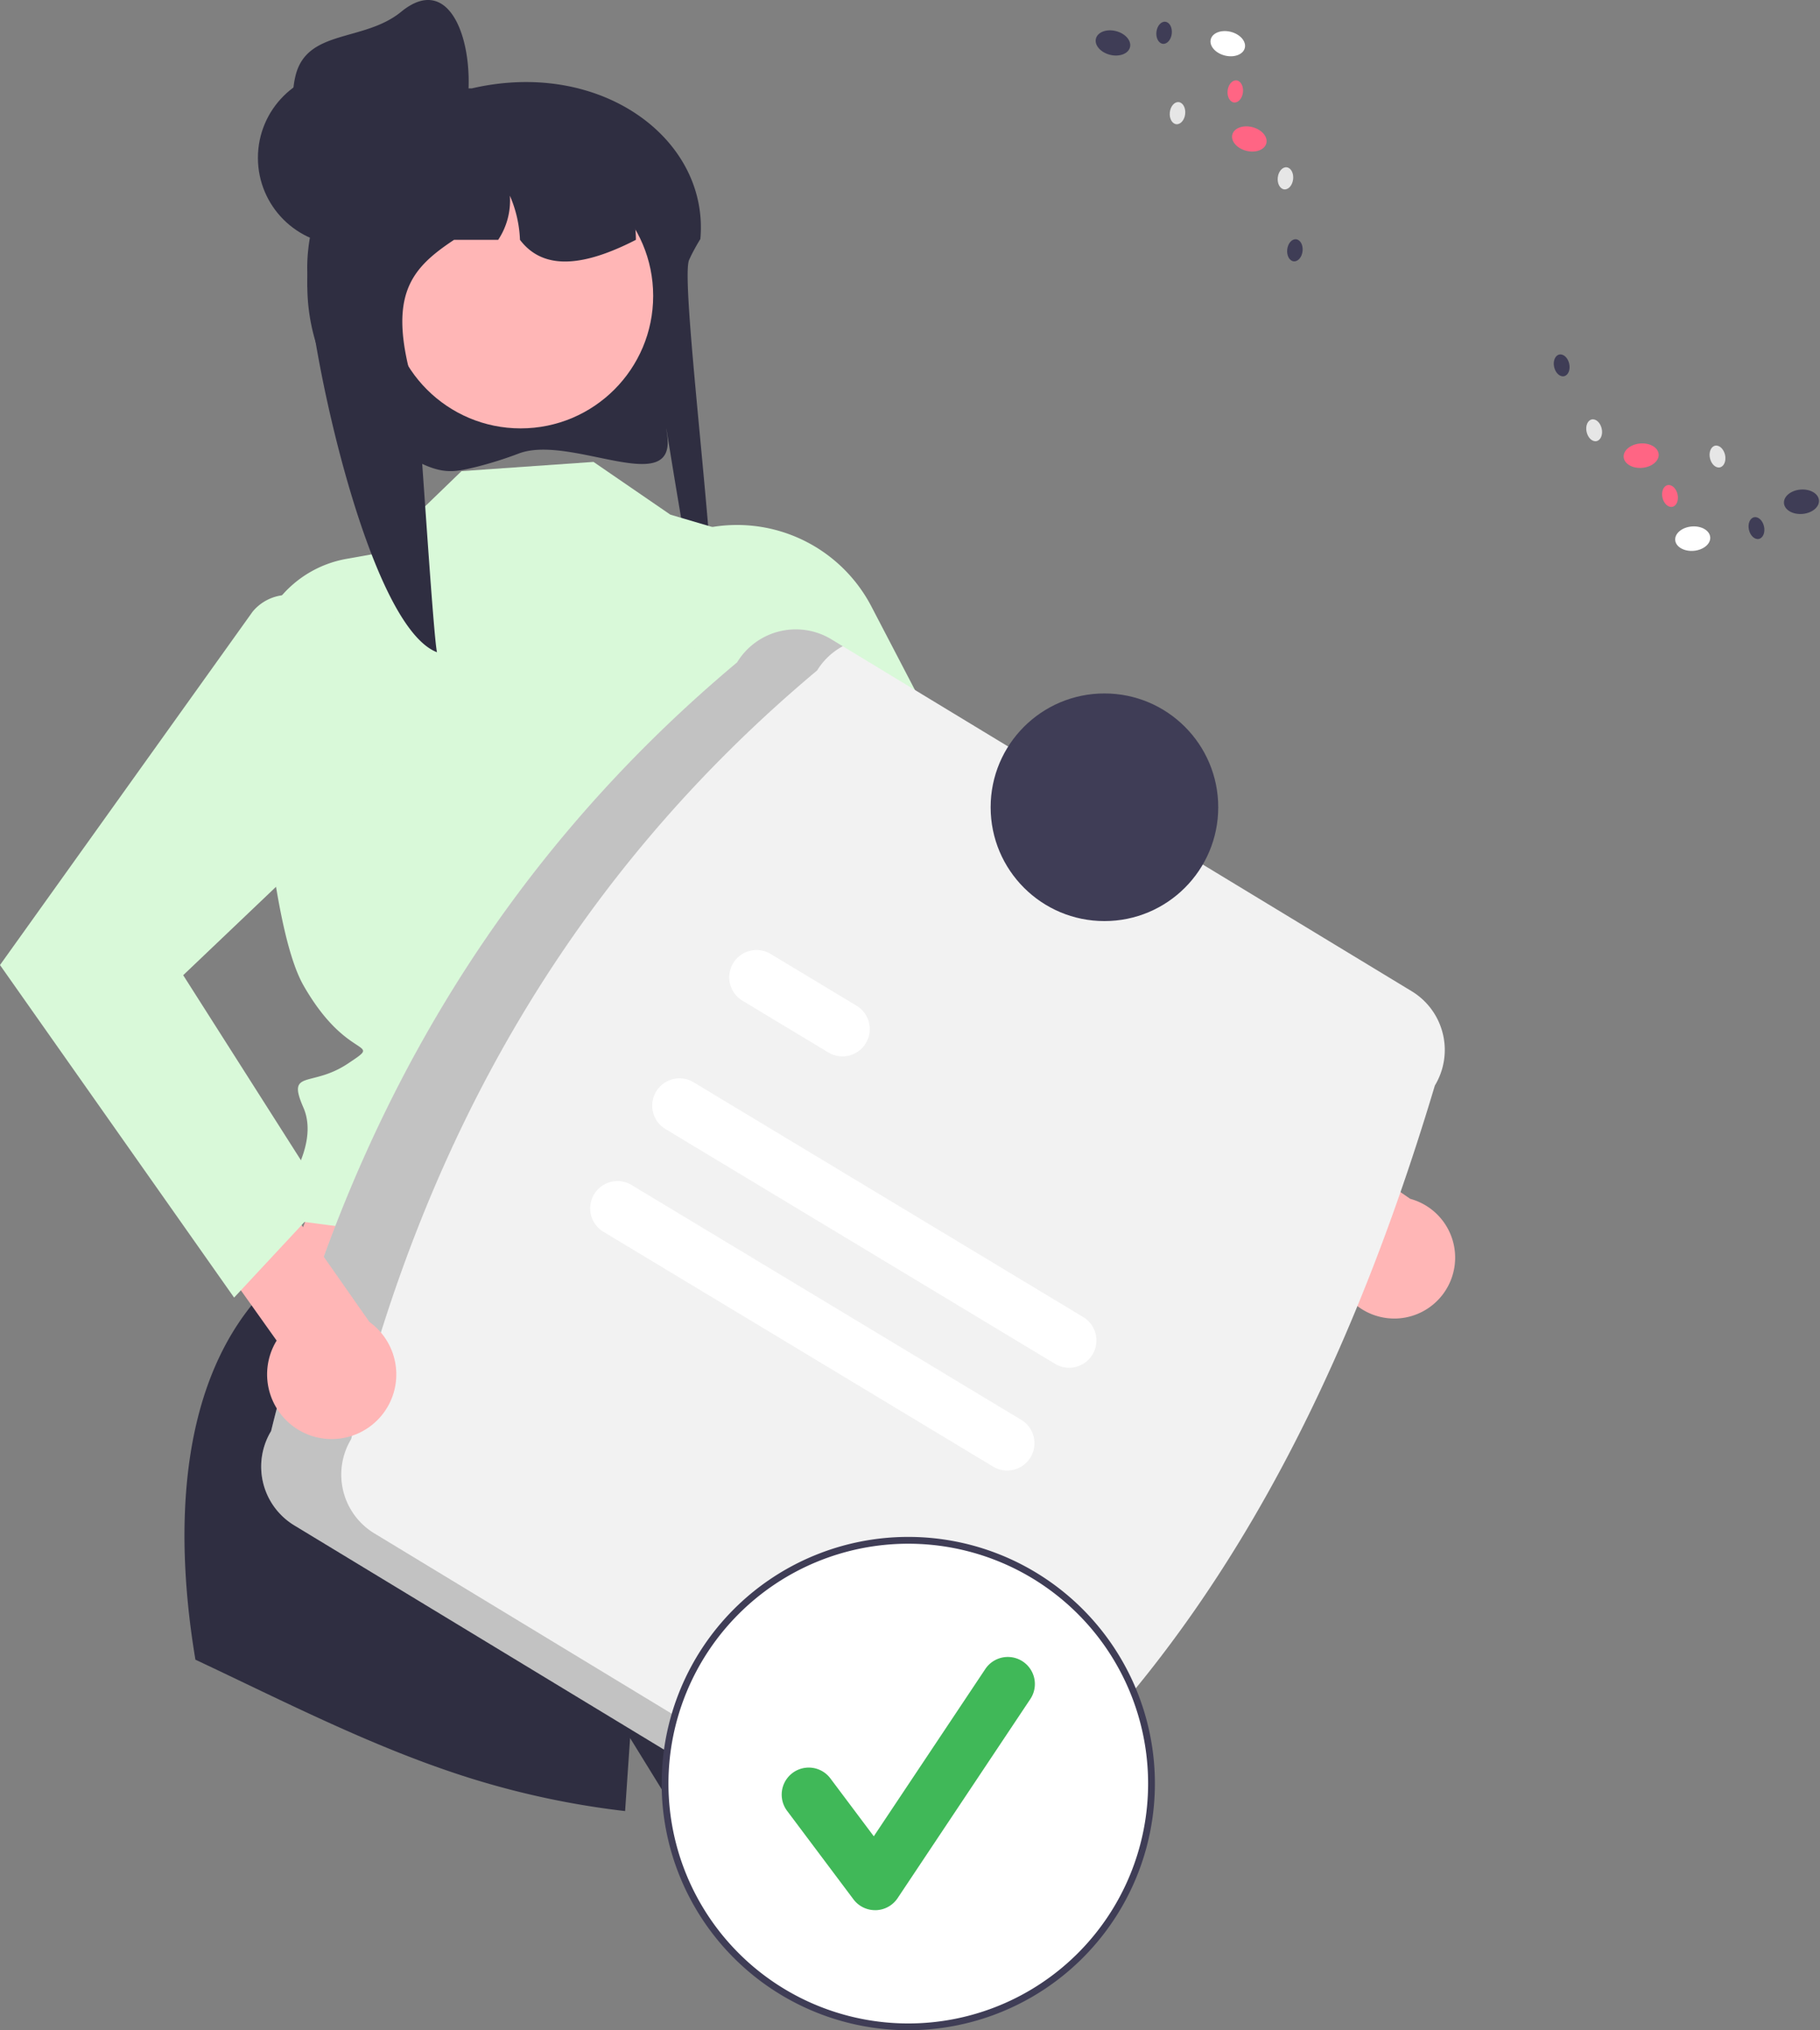 <svg xmlns="http://www.w3.org/2000/svg" width="437.391" height="487.832" viewBox="0 0 437.391 487.832">
  <rect x="0" y="0" width="437.391" height="487.832" fill="#808080" stroke="none"/>
  <g id="Group_217" data-name="Group 217" transform="translate(-2887 -390)">
    <path id="Path_156" data-name="Path 156" d="M453.987,299.289a93.122,93.122,0,0,1-10.24,3.238c-4.587,1.118-7.177,1.636-11.6-.082-.156-.06-.3-.12-.444-.179a47.032,47.032,0,0,1-28.625-42.645c-.022-.313-.022-.642-.022-.962a45.789,45.789,0,0,1,.221-4.628,46.768,46.768,0,0,1,1-6.224l-.044-.008a17.1,17.1,0,0,1-4.506-13.731A22.7,22.7,0,0,1,409.978,217.1a35.9,35.9,0,0,1,14.906-5.261,37.773,37.773,0,0,1,4.285-.249h13.453a58.142,58.142,0,0,1,8.445-1.331h.022c27.076-2.246,48.428,15.7,46.437,37.544-.015.024-.037.048-.052.072-.575.938-1.084,1.829-1.534,2.679-.435.794-.8,1.556-1.121,2.278-2.471,5.582,9.271,92.191,5.06,93.506-2.4.746-12.059-63.7-10.326-51.447C491.736,310.263,466.46,294.678,453.987,299.289Z" transform="translate(2557.784 199.647)" fill="#2f2e41"/>
    <path id="Path_157" data-name="Path 157" d="M179.851,393.068l37.532,79.959L73,458.4l30.138-76.759Z" transform="translate(2872.708 262.432)" fill="#ffb6b6"/>
    <path id="Path_158" data-name="Path 158" d="M564.212,681.508a210.3,210.3,0,0,1-77.985,10.445l-11.489-18.632s-.481,6.939-1.2,17.547a202.884,202.884,0,0,1-37.077-7.861c-22.921-7.167-44.407-18.273-66.186-28.515-4.411-26.3-6.067-66.847,18.322-90.453L519.87,588.1s21.062,15.754,15.427,21.4-6.507,4.762-2.805,8.464,11.7,8.651,11.783,11.889C544.308,631.108,553.285,654.029,564.212,681.508Z" transform="translate(2563.69 134.305)" fill="#2f2e41"/>
    <path id="Path_159" data-name="Path 159" d="M469.757,322.007l-31.715,2.213-20.5,19.808-7.179,1.281a26.765,26.765,0,0,0-22.021,27.924c1.477,25.019,4.783,62.4,11.694,74.529,10.715,18.806,19.566,12.905,10.715,18.806s-14.793,1.264-10.715,10.589-5.511,21.286-5.511,21.286l-3.817,3.817,4.048,1.659L523.752,520.7s-11.154-50.149-4.178-62.468,23.888-49.558,8.794-64.129l-14.759-51.937-25.387-7.487Z" transform="translate(2559.879 178.983)" fill="#d9f9d9"/>
    <path id="Path_160" data-name="Path 160" d="M706.8,556.781a14.662,14.662,0,0,1-13.927-17.454L632.36,498.349l7.22-19.523,71.511,49.2a14.641,14.641,0,0,1-4.3,28.76Z" transform="translate(2514.826 150.036)" fill="#ffb6b6"/>
    <path id="Path_161" data-name="Path 161" d="M512.059,343.147l-8.792,3.482,46.9,91.606,97.1,66.185,14-23.656-73.912-63.842-29.591-56.751a36.42,36.42,0,0,0-45.7-17.024Z" transform="translate(2538.655 175.554)" fill="#d9f9d9"/>
    <circle id="Ellipse_47" data-name="Ellipse 47" cx="31.846" cy="31.846" r="31.846" transform="translate(2980.282 429.242)" fill="#ffb6b6"/>
    <path id="Path_162" data-name="Path 162" d="M482.031,249.506c-.531.28-1.055.538-1.586.8-.553.265-1.106.531-1.667.782-10.658,4.831-19.339,5.369-24.605-1.578a29.493,29.493,0,0,0-2.426-10.606,17.043,17.043,0,0,1-2.81,10.606H438.331c-10.923,7.25-16.529,13.91-8.947,37.711.494,1.564,3.88,57.116,4.846,61.387-16.536-6.343-30.8-73.689-31.162-91.435-.022-.288-.022-.59-.022-.885a38.777,38.777,0,0,1,.221-4.256,39.849,39.849,0,0,1,1-5.723l-.044-.007a14.947,14.947,0,0,1-4.506-12.627,36.419,36.419,0,0,1,10.119-9.072,64.575,64.575,0,0,1,11.078-4.16c.1-.022.177-.044.273-.066,1.165-.317,2.36-.6,3.555-.856a66.759,66.759,0,0,1,7.457-1.128c.184-.007.361-.022.524-.022a5.588,5.588,0,0,1,2.847.782c.007,0,.007.007.022.007a5.618,5.618,0,0,1,2.736,4.779h11.816c.435,0,.87.015,1.305.037,16.455.656,29.679,7.693,30.528,23.867C482.016,248.4,482.031,248.945,482.031,249.506Z" transform="translate(2557.79 198.115)" fill="#2f2e41"/>
    <circle id="Ellipse_48" data-name="Ellipse 48" cx="20.981" cy="20.981" r="20.981" transform="translate(2948.985 406.94)" fill="#2f2e41"/>
    <path id="Path_163" data-name="Path 163" d="M440.982,214.107c-2.384,11.34-14.143,18.121-25.394,15.347a20.98,20.98,0,0,1-15.347-25.394c2.774-11.25,16.428-8.007,25.394-15.347C438.318,178.329,444.2,198.815,440.982,214.107Z" transform="translate(2557.787 204.11)" fill="#2f2e41"/>
    <path id="Path_164" data-name="Path 164" d="M392.636,563.987c17.881-72.919,53.311-135.6,111.988-184.7a16.509,16.509,0,0,1,22.65-5.551l139.49,84.576a16.509,16.509,0,0,1,5.551,22.65c-22.4,74.824-55.941,139.75-111.989,184.7a16.508,16.508,0,0,1-22.649,5.551l-139.49-84.576A16.509,16.509,0,0,1,392.636,563.987Z" transform="translate(2559.517 169.875)" fill="#f2f2f2"/>
    <path id="Path_165" data-name="Path 165" d="M417.429,588.562a16.508,16.508,0,0,1-5.551-22.65c17.881-72.92,53.312-135.6,111.988-184.7a16.3,16.3,0,0,1,6.153-5.812l-2.745-1.664a16.509,16.509,0,0,0-22.65,5.551c-58.677,49.106-94.107,111.781-111.988,184.7a16.508,16.508,0,0,0,5.551,22.649l139.49,84.576a16.435,16.435,0,0,0,16.5.261Z" transform="translate(2559.518 169.875)" opacity="0.2" style="isolation: isolate"/>
    <path id="Path_166" data-name="Path 166" d="M602.286,572.243l-93.632-56.417a6.559,6.559,0,0,1,6.77-11.236l93.632,56.417a6.559,6.559,0,1,1-6.77,11.236Z" transform="translate(2538.248 145.453)" fill="#fff"/>
    <path id="Path_167" data-name="Path 167" d="M552.015,490.452l-20.6-12.412a6.559,6.559,0,1,1,6.735-11.257l.035.021,20.6,12.412a6.559,6.559,0,1,1-6.77,11.236Z" transform="translate(2534.049 152.431)" fill="#fff"/>
    <path id="Path_168" data-name="Path 168" d="M584.034,602.531,490.4,546.114a6.559,6.559,0,1,1,6.757-11.244l.013.008L590.8,591.3a6.559,6.559,0,1,1-6.77,11.236Z" transform="translate(2541.618 139.863)" fill="#fff"/>
    <circle id="Ellipse_49" data-name="Ellipse 49" cx="27.348" cy="27.348" r="27.348" transform="translate(3125.075 556.625)" fill="#3f3d56"/>
    <circle id="Ellipse_50" data-name="Ellipse 50" cx="58.452" cy="58.452" r="58.452" transform="translate(3046.83 760.112)" fill="#fff"/>
    <path id="Path_169" data-name="Path 169" d="M567.553,757.325a59.268,59.268,0,1,1,59.268-59.268A59.268,59.268,0,0,1,567.553,757.325Zm0-116.9a57.637,57.637,0,1,0,57.637,57.637,57.637,57.637,0,0,0-57.637-57.637Z" transform="translate(2537.729 120.507)" fill="#3f3d56"/>
    <path id="Path_170" data-name="Path 170" d="M566.109,735.008a6.5,6.5,0,0,1-5.2-2.6l-15.947-21.262a6.5,6.5,0,0,1,10.4-7.8l10.433,13.91,26.8-40.193a6.5,6.5,0,0,1,10.82,7.214l-31.893,47.84a6.5,6.5,0,0,1-5.23,2.894Z" transform="translate(2531.199 113.977)" fill="#40b858"/>
    <ellipse id="Ellipse_51" data-name="Ellipse 51" cx="4.221" cy="2.936" rx="4.221" ry="2.936" transform="translate(3289.345 516.864) rotate(-4.887)" fill="#fff"/>
    <ellipse id="Ellipse_52" data-name="Ellipse 52" cx="4.221" cy="2.936" rx="4.221" ry="2.936" transform="translate(3315.479 507.998) rotate(-4.887)" fill="#3f3d56"/>
    <ellipse id="Ellipse_53" data-name="Ellipse 53" cx="4.221" cy="2.936" rx="4.221" ry="2.936" transform="translate(3276.958 496.925) rotate(-4.887)" fill="#ff6584"/>
    <ellipse id="Ellipse_54" data-name="Ellipse 54" cx="1.856" cy="2.668" rx="1.856" ry="2.668" transform="translate(3267.717 491.198) rotate(-12.732)" fill="#e6e6e6"/>
    <ellipse id="Ellipse_55" data-name="Ellipse 55" cx="1.856" cy="2.668" rx="1.856" ry="2.668" transform="translate(3259.912 475.6) rotate(-12.732)" fill="#3f3d56"/>
    <ellipse id="Ellipse_56" data-name="Ellipse 56" cx="1.856" cy="2.668" rx="1.856" ry="2.668" transform="translate(3297.359 497.505) rotate(-12.732)" fill="#e6e6e6"/>
    <ellipse id="Ellipse_57" data-name="Ellipse 57" cx="1.856" cy="2.668" rx="1.856" ry="2.668" transform="translate(3285.945 506.981) rotate(-12.732)" fill="#ff6584"/>
    <ellipse id="Ellipse_58" data-name="Ellipse 58" cx="1.856" cy="2.668" rx="1.856" ry="2.668" transform="translate(3306.725 514.699) rotate(-12.732)" fill="#3f3d56"/>
    <ellipse id="Ellipse_59" data-name="Ellipse 59" cx="2.936" cy="4.221" rx="2.936" ry="4.221" transform="translate(3177.254 402.304) rotate(-75.779)" fill="#fff"/>
    <ellipse id="Ellipse_60" data-name="Ellipse 60" cx="2.936" cy="4.221" rx="2.936" ry="4.221" transform="translate(3149.657 402.126) rotate(-75.779)" fill="#3f3d56"/>
    <ellipse id="Ellipse_61" data-name="Ellipse 61" cx="2.936" cy="4.221" rx="2.936" ry="4.221" transform="translate(3182.432 425.199) rotate(-75.779)" fill="#ff6584"/>
    <ellipse id="Ellipse_62" data-name="Ellipse 62" cx="2.668" cy="1.856" rx="2.668" ry="1.856" transform="translate(3193.785 435.298) rotate(-83.624)" fill="#e6e6e6"/>
    <ellipse id="Ellipse_63" data-name="Ellipse 63" cx="2.668" cy="1.856" rx="2.668" ry="1.856" transform="translate(3196.055 452.591) rotate(-83.624)" fill="#3f3d56"/>
    <ellipse id="Ellipse_64" data-name="Ellipse 64" cx="2.668" cy="1.856" rx="2.668" ry="1.856" transform="translate(3167.842 419.636) rotate(-83.624)" fill="#e6e6e6"/>
    <ellipse id="Ellipse_65" data-name="Ellipse 65" cx="2.668" cy="1.856" rx="2.668" ry="1.856" transform="translate(3181.729 414.418) rotate(-83.624)" fill="#ff6584"/>
    <ellipse id="Ellipse_66" data-name="Ellipse 66" cx="2.668" cy="1.856" rx="2.668" ry="1.856" transform="translate(3164.62 400.323) rotate(-83.624)" fill="#3f3d56"/>
    <path id="Path_172" data-name="Path 172" d="M392,585.363a15.552,15.552,0,0,1-7.367-22.51L339.7,499.692l14.415-16.724,52.819,75.409A15.53,15.53,0,0,1,392,585.363Z" transform="translate(2568.849 149.271)" fill="#ffb6b6"/>
    <path id="Path_173" data-name="Path 173" d="M388.156,362.726h0a11.089,11.089,0,0,0-14.173,2.5l-60.711,84.907,56.263,79.91,22.016-23.647L357.3,452.574l45.515-43.335a36.42,36.42,0,0,0-14.663-46.514Z" transform="translate(2573.727 171.75)" fill="#d9f9d9"/>
  </g>
</svg>
